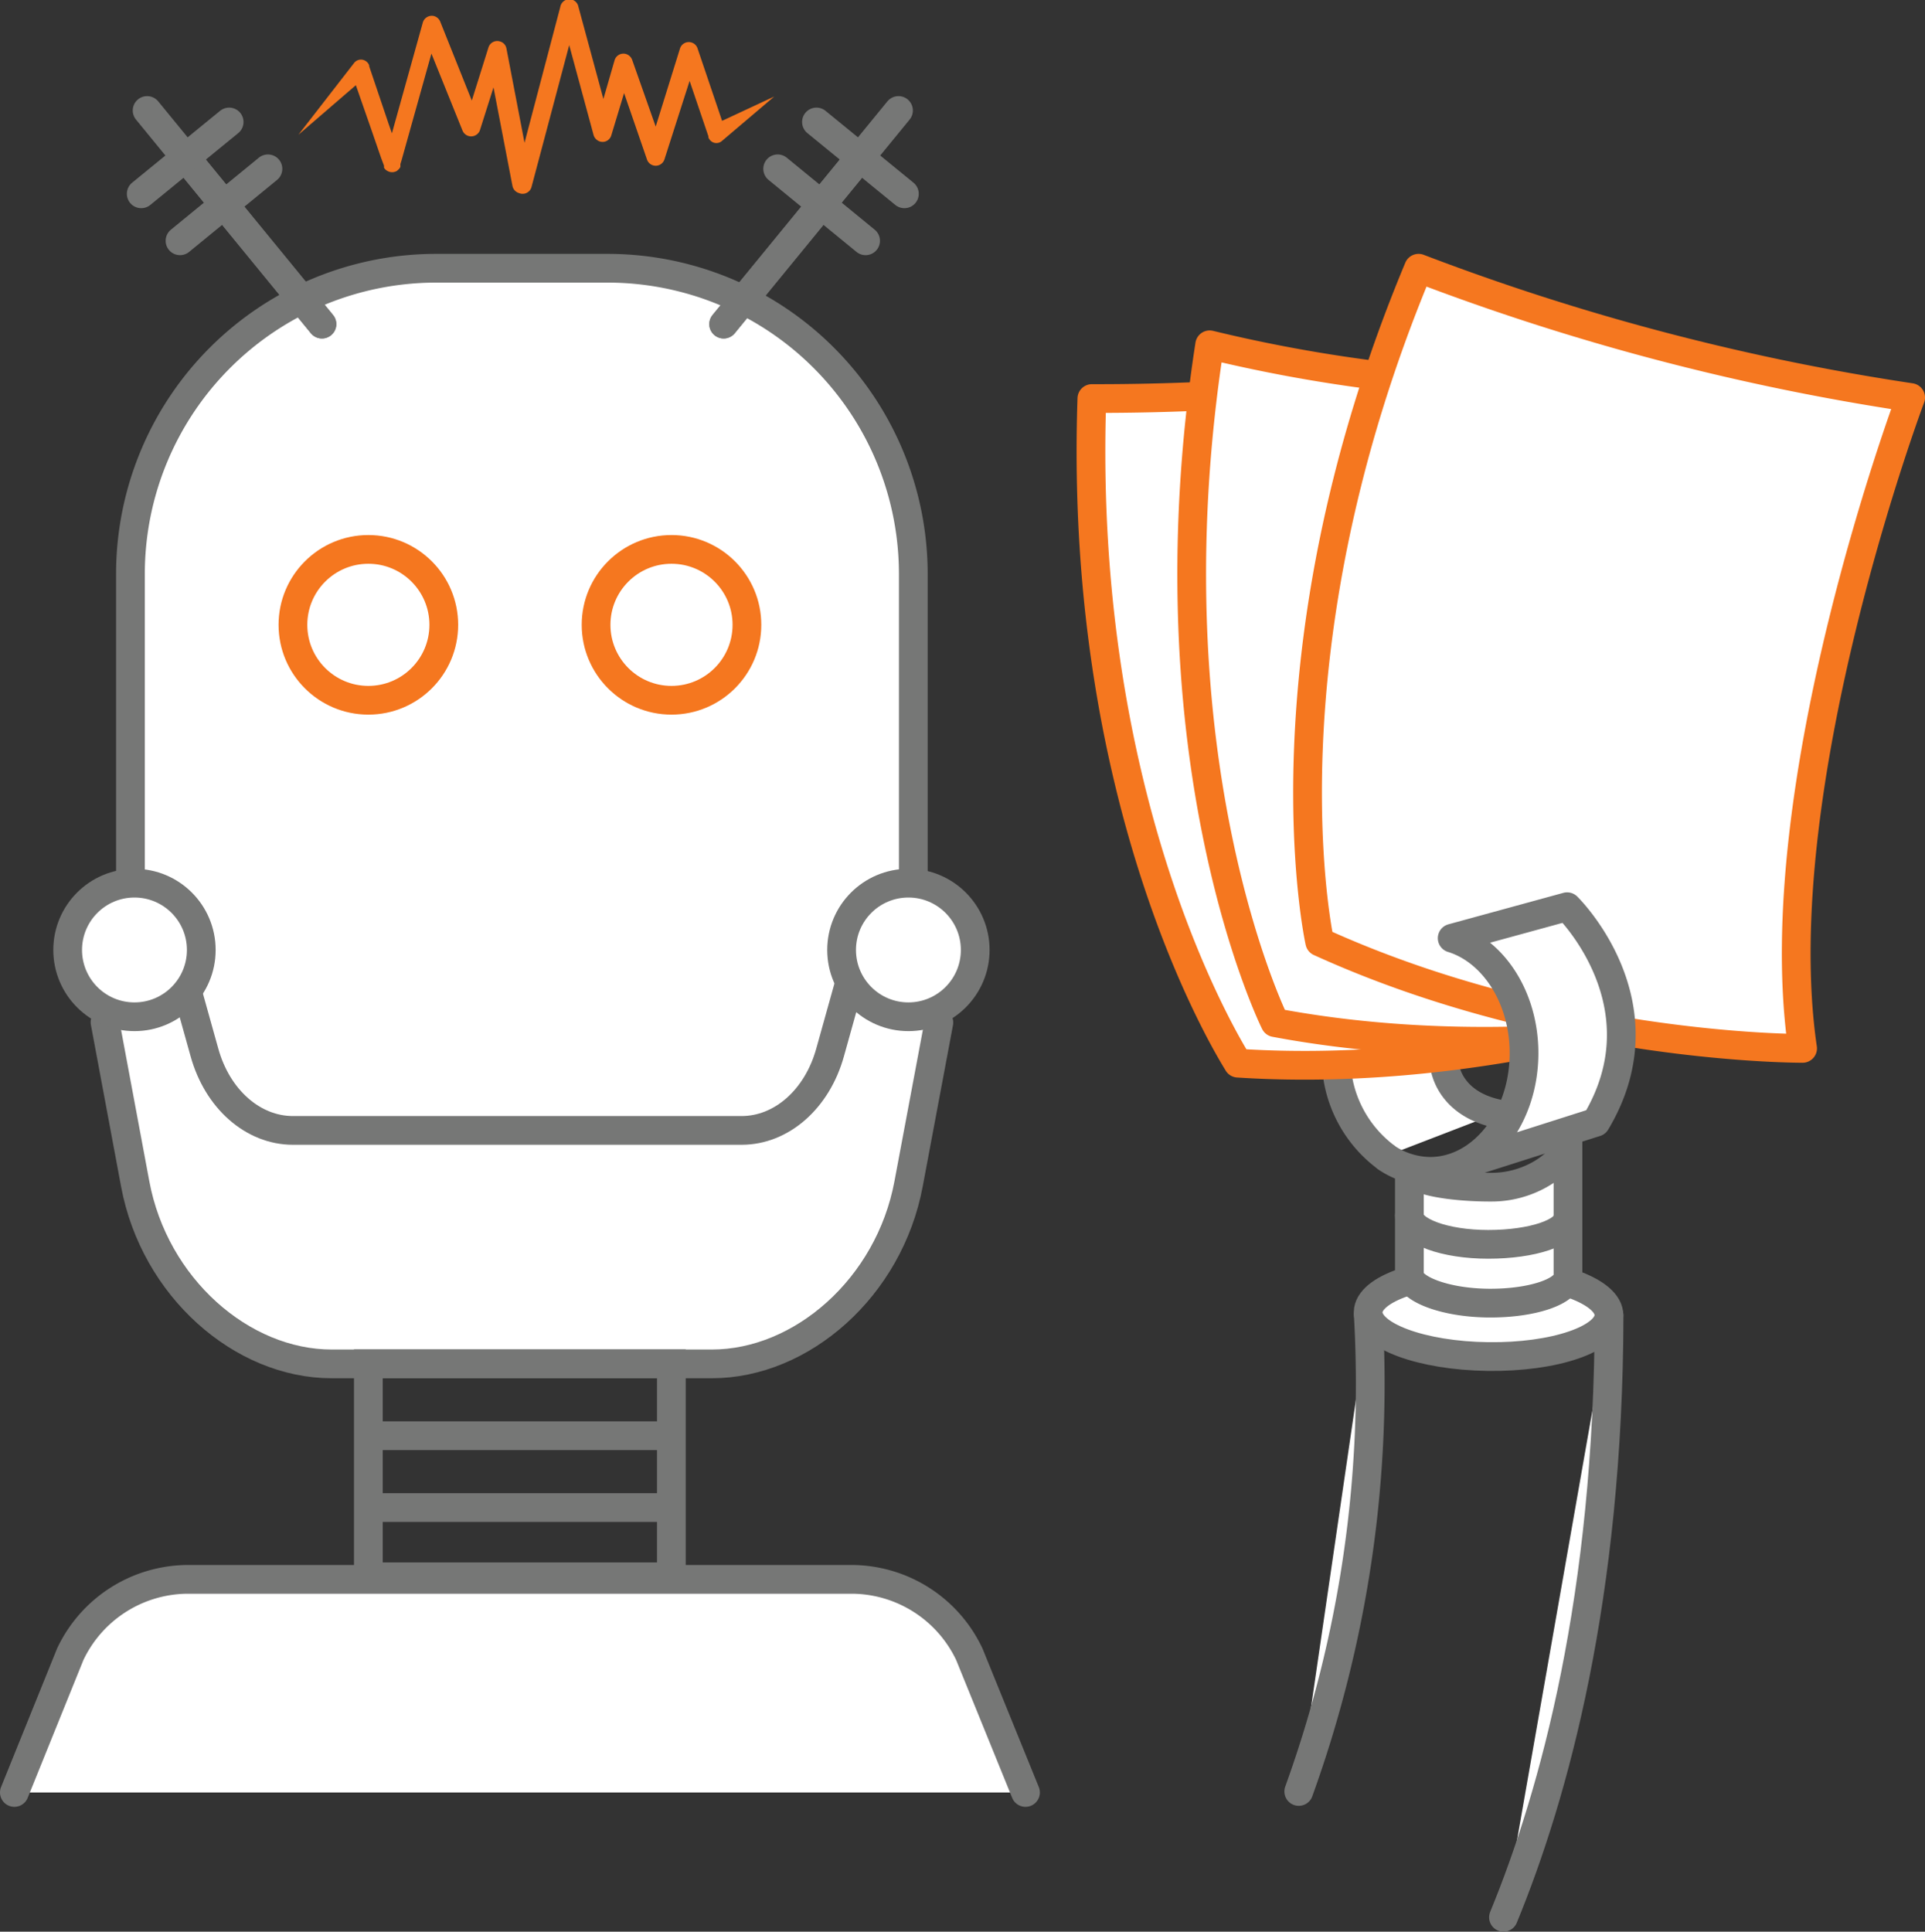 <svg xmlns="http://www.w3.org/2000/svg" viewBox="0 0 133.99 134.45"><rect x="0" y="0" width="133.99" height="134.45" fill="#333333" stroke="none"/><title>automated-reports</title><g id="Layer_2" data-name="Layer 2"><g id="Layer_1-2" data-name="Layer 1"><path d="M30.36,18.67H42.28A21.28,21.28,0,0,1,63.57,39.95V79.5a9.82,9.82,0,0,1-9.82,9.82H18.91A9.82,9.82,0,0,1,9.08,79.5V39.95A21.28,21.28,0,0,1,30.36,18.67Z" style="fill:#fff;stroke:#767776;stroke-linecap:round;stroke-miterlimit:10;stroke-width:2px"/><path d="M65.35,71.17,63.24,82.41c-1.35,7.2-7.43,12.52-13.69,12.52H23.09c-6.27,0-12.34-5.33-13.68-12.53L7.31,71.15" style="fill:#fff;stroke:#767776;stroke-linecap:round;stroke-miterlimit:10;stroke-width:2px"/><line x1="50.37" y1="22.56" x2="59.95" y2="10.86" style="fill:#fff;stroke:#767776;stroke-linecap:round;stroke-miterlimit:10;stroke-width:2px"/><line x1="50.37" y1="22.56" x2="62.54" y2="7.69" style="fill:#fff;stroke:#767776;stroke-linecap:round;stroke-miterlimit:10;stroke-width:2px"/><line x1="56.83" y1="8.49" x2="62.95" y2="13.49" style="fill:#fff;stroke:#767776;stroke-linecap:round;stroke-miterlimit:10;stroke-width:2px"/><line x1="54.13" y1="11.75" x2="60.25" y2="16.76" style="fill:#fff;stroke:#767776;stroke-linecap:round;stroke-miterlimit:10;stroke-width:2px"/><line x1="22.41" y1="22.56" x2="12.83" y2="10.86" style="fill:#fff;stroke:#767776;stroke-linecap:round;stroke-miterlimit:10;stroke-width:2px"/><line x1="22.41" y1="22.56" x2="10.24" y2="7.69" style="fill:#fff;stroke:#767776;stroke-linecap:round;stroke-miterlimit:10;stroke-width:2px"/><line x1="15.95" y1="8.49" x2="9.83" y2="13.49" style="fill:#fff;stroke:#767776;stroke-linecap:round;stroke-miterlimit:10;stroke-width:2px"/><line x1="18.65" y1="11.75" x2="12.53" y2="16.76" style="fill:#fff;stroke:#767776;stroke-linecap:round;stroke-miterlimit:10;stroke-width:2px"/><path d="M50.26,8.41,48.55,3.36a.63.63,0,0,0-.41-.4.64.64,0,0,0-.81.42L45.64,8.81,44,4.16a.67.67,0,0,0-.42-.4.64.64,0,0,0-.8.43L42,6.89,40.26.47A.64.64,0,0,0,39,.48L36.51,9.94,35.25,3.37a.62.62,0,0,0-.43-.48A.64.64,0,0,0,34,3.3L32.84,7,30.64,1.5a.66.66,0,0,0-.42-.38.65.65,0,0,0-.79.45L27.28,9.28l-.23-.66-1.35-4,0-.06a.56.56,0,0,0-.2-.28.6.6,0,0,0-.85.1l-3.88,5,4-3.45L25.84,9l.69,2,.2.53,0,.07,0,.07a.57.57,0,0,0,.24.23.66.66,0,0,0,.65,0c.28-.22.24-.32.25-.29l0-.06,0-.13.08-.26.28-1,1.8-6.43,2.16,5.35a.65.65,0,0,0,1.21,0l.95-3,1.32,6.86a.65.65,0,0,0,.46.5A.64.64,0,0,0,37,13l2.62-9.86,1.7,6.27a.67.67,0,0,0,.44.44.63.63,0,0,0,.79-.43l.89-2.94,1.59,4.61a.64.64,0,0,0,1.22,0L48,5.63l1.31,3.86,0,.08a.67.67,0,0,0,.11.18.58.58,0,0,0,.82.07l3.65-3.1Z" style="fill:#f5771f"/><rect x="25.64" y="94.92" width="21.09" height="14.83" style="fill:none;stroke:#767776;stroke-miterlimit:10;stroke-width:2px"/><line x1="25.64" y1="99.93" x2="46.74" y2="99.93" style="fill:none;stroke:#767776;stroke-miterlimit:10;stroke-width:2px"/><line x1="25.64" y1="104.93" x2="46.74" y2="104.93" style="fill:none;stroke:#767776;stroke-miterlimit:10;stroke-width:2px"/><path d="M59.88,65.73l-2.1,7.52c-.9,3.25-3.38,5.43-6.16,5.43H20.39c-2.78,0-5.26-2.18-6.16-5.43l-2.1-7.52" style="fill:#fff;stroke:#767776;stroke-linecap:round;stroke-miterlimit:10;stroke-width:2px"/><circle cx="9.36" cy="66.12" r="4.65" style="fill:#fff;stroke:#767776;stroke-linecap:round;stroke-miterlimit:10;stroke-width:2px"/><circle cx="63.23" cy="66.12" r="4.65" style="fill:#fff;stroke:#767776;stroke-linecap:round;stroke-miterlimit:10;stroke-width:2px"/><circle cx="25.64" cy="43.49" r="5.25" style="fill:none;stroke:#f5771f;stroke-linecap:round;stroke-miterlimit:10;stroke-width:2px"/><circle cx="46.74" cy="43.49" r="5.25" style="fill:none;stroke:#f5771f;stroke-linecap:round;stroke-miterlimit:10;stroke-width:2px"/><path d="M71.38,124.76l-3.91-9.62a9.09,9.09,0,0,0-8-5.21H12.89a9.09,9.09,0,0,0-8,5.21L1,124.76" style="fill:#fff;stroke:#767776;stroke-linecap:round;stroke-miterlimit:10;stroke-width:2px"/><path d="M90.4,124.69a83.52,83.52,0,0,0,4.84-33.16" style="fill:#fff;stroke:#767776;stroke-linecap:round;stroke-miterlimit:10;stroke-width:2px"/><path d="M104.65,133.45c3.54-8.6,7.31-22.33,7.35-41.89" style="fill:#fff;stroke:#767776;stroke-linecap:round;stroke-miterlimit:10;stroke-width:2px"/><ellipse cx="103.62" cy="91.45" rx="2.98" ry="8.38" transform="translate(10.83 193.87) rotate(-89.26)" style="fill:#fff;stroke:#767776;stroke-linecap:round;stroke-miterlimit:10;stroke-width:2px"/><path d="M109.14,88.81c0,1.08-2.5,1.92-5.55,1.89s-5.5-1-5.49-2V82a.24.24,0,0,1,.38-.2c1,.64,3.67.84,5.35.83,3,0,5.29-2,5.31-3.12Z" style="fill:#fff;stroke:#767776;stroke-linecap:round;stroke-linejoin:round;stroke-width:2px"/><path d="M98.1,84.61c0,1.09,2.44,2,5.49,2s5.53-.81,5.55-1.89" style="fill:#fff;stroke:#767776;stroke-linecap:round;stroke-miterlimit:10;stroke-width:2px"/><path d="M96.4,80.49A8.64,8.64,0,0,1,93,73.75l7.51-.9c-.26,1.94.78,4,3.65,4.65" style="fill:#fff;stroke:#767776;stroke-linecap:round;stroke-linejoin:round;stroke-width:2px"/><path d="M76,27.74A164.37,164.37,0,0,0,111.22,24s.1,28.94,9,45c0,0-16,6.17-34.05,5C86.21,74,75,57,76,27.74Z" style="fill:#fff;stroke:#f5771f;stroke-linecap:round;stroke-linejoin:round;stroke-width:2px"/><path d="M84.2,24a104.38,104.38,0,0,0,34.17,2.51s-2.15,26.79,4.79,43.82c0,0-16.59,4.2-34.41.85C88.75,71.2,79.71,53,84.2,24Z" style="fill:#fff;stroke:#f5771f;stroke-linecap:round;stroke-linejoin:round;stroke-width:2px"/><path d="M98.74,18.67a164.09,164.09,0,0,0,34.25,9s-10.18,27.1-7.52,45.3c0,0-17.12.1-33.61-7.41C91.86,65.57,87.45,45.69,98.74,18.67Z" style="fill:#fff;stroke:#f5771f;stroke-linecap:round;stroke-linejoin:round;stroke-width:2px"/><path d="M101.23,81.25l9.85-3.14c4.93-8.24-2-15-2-15l-8,2.19c2.86.88,5,4.12,5,8,0,4.54-2.93,8.23-6.54,8.23a5.54,5.54,0,0,1-3-.93" style="fill:#fff;stroke:#767776;stroke-linecap:round;stroke-linejoin:round;stroke-width:2px"/></g></g></svg>
